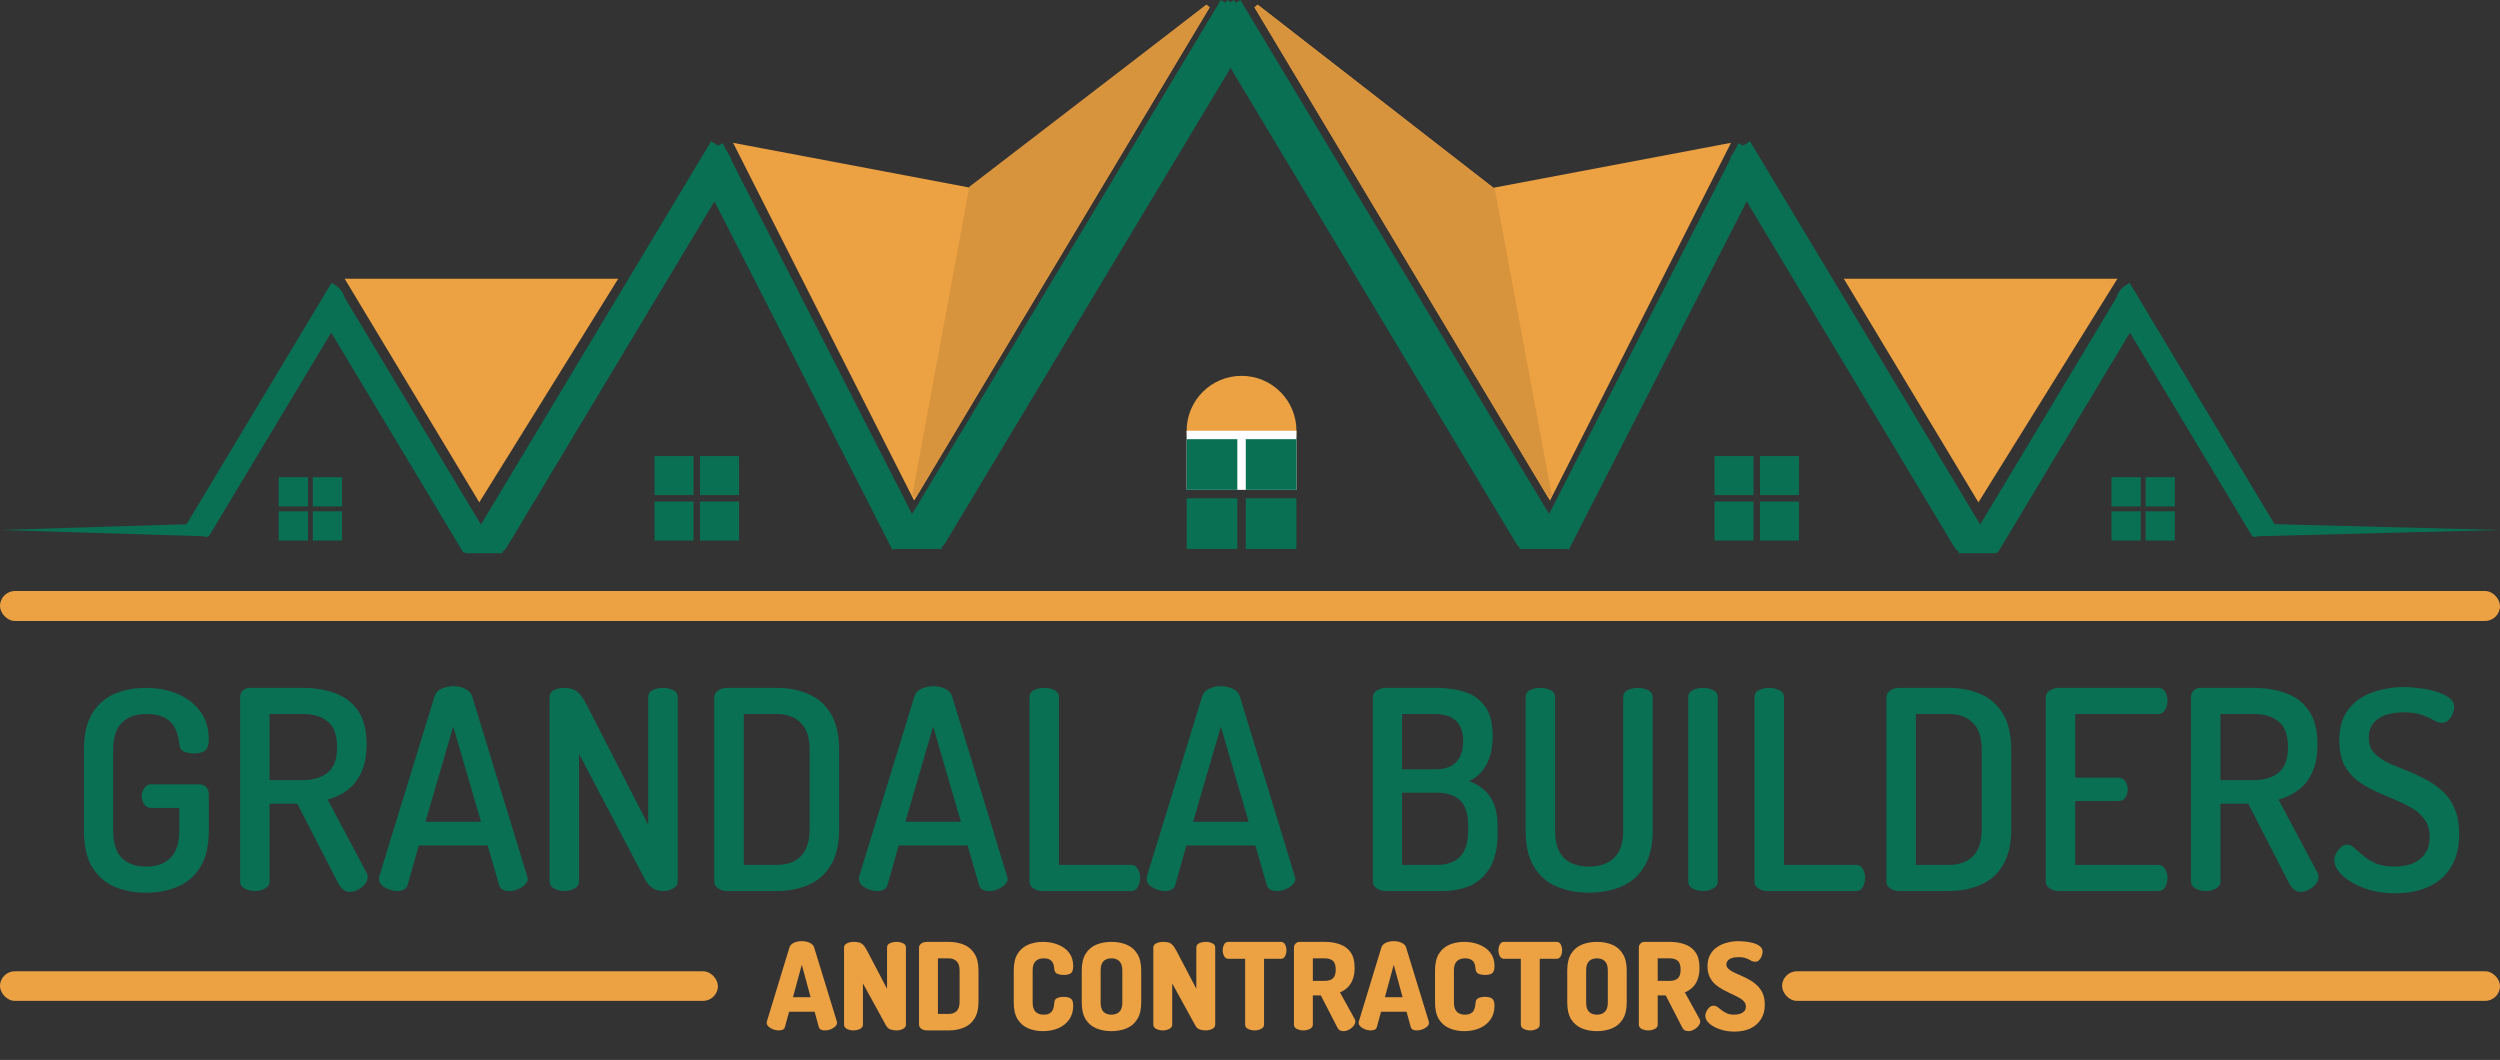 <svg width="592" height="251" viewBox="0 0 592 251" fill="none" xmlns="http://www.w3.org/2000/svg">
<rect x="0" y="0" width="592" height="251" fill="#333333" stroke="none"/>
<path d="M34.627 211.395C31.819 211.395 29.296 210.912 27.058 209.947C24.864 208.981 23.109 207.424 21.792 205.274C20.52 203.123 19.884 200.271 19.884 196.717V177.563C19.884 174.008 20.52 171.156 21.792 169.006C23.109 166.856 24.864 165.298 27.058 164.333C29.296 163.367 31.753 162.885 34.43 162.885C37.414 162.885 40.025 163.389 42.263 164.398C44.501 165.408 46.256 166.812 47.529 168.611C48.801 170.41 49.437 172.56 49.437 175.062C49.437 176.378 49.13 177.277 48.516 177.76C47.945 178.199 47.09 178.418 45.949 178.418C45.027 178.418 44.215 178.265 43.513 177.958C42.855 177.607 42.504 176.992 42.46 176.115C42.329 174.842 42.021 173.679 41.539 172.626C41.056 171.529 40.266 170.673 39.169 170.059C38.072 169.401 36.558 169.072 34.627 169.072C32.17 169.072 30.239 169.774 28.835 171.178C27.475 172.538 26.795 174.667 26.795 177.563V196.717C26.795 199.613 27.475 201.763 28.835 203.167C30.239 204.528 32.17 205.208 34.627 205.208C37.041 205.208 38.95 204.528 40.354 203.167C41.758 201.763 42.46 199.613 42.46 196.717V191.319H35.812C35.11 191.319 34.562 191.034 34.167 190.464C33.772 189.893 33.574 189.235 33.574 188.489C33.574 187.831 33.772 187.217 34.167 186.646C34.562 186.032 35.11 185.725 35.812 185.725H47.133C47.88 185.725 48.45 185.966 48.845 186.449C49.24 186.887 49.437 187.436 49.437 188.094V196.717C49.437 200.271 48.779 203.123 47.463 205.274C46.146 207.424 44.369 208.981 42.131 209.947C39.893 210.912 37.392 211.395 34.627 211.395ZM82.788 211.197C82.218 211.197 81.691 211 81.209 210.605C80.77 210.21 80.397 209.727 80.09 209.157L70.414 190.332H63.832V208.696C63.832 209.442 63.459 210.013 62.713 210.408C62.011 210.803 61.221 211 60.343 211C59.465 211 58.654 210.803 57.908 210.408C57.206 210.013 56.855 209.442 56.855 208.696V165.122C56.855 164.508 57.052 163.982 57.447 163.543C57.886 163.104 58.478 162.885 59.224 162.885H71.73C74.495 162.885 77.018 163.301 79.3 164.135C81.581 164.925 83.403 166.307 84.763 168.282C86.123 170.213 86.803 172.889 86.803 176.312C86.803 178.945 86.386 181.139 85.553 182.894C84.763 184.649 83.666 186.054 82.262 187.107C80.901 188.116 79.344 188.862 77.588 189.345L86.803 206.656C86.891 206.787 86.957 206.963 87.001 207.182C87.045 207.358 87.067 207.511 87.067 207.643C87.067 208.214 86.847 208.784 86.408 209.354C85.969 209.881 85.421 210.32 84.763 210.671C84.148 211.022 83.49 211.197 82.788 211.197ZM63.832 184.737H71.73C74.188 184.737 76.14 184.145 77.588 182.96C79.08 181.775 79.826 179.757 79.826 176.905C79.826 174.052 79.08 172.034 77.588 170.849C76.14 169.664 74.188 169.072 71.73 169.072H63.832V184.737ZM94.092 211C93.478 211 92.819 210.868 92.117 210.605C91.415 210.342 90.845 210.013 90.406 209.618C89.967 209.179 89.748 208.674 89.748 208.104C89.748 207.972 89.77 207.775 89.814 207.511L102.912 164.859C103.175 164.069 103.724 163.477 104.558 163.082C105.435 162.687 106.357 162.49 107.322 162.49C108.331 162.49 109.253 162.687 110.087 163.082C110.964 163.477 111.535 164.069 111.798 164.859L124.831 207.511C124.918 207.775 124.962 207.972 124.962 208.104C124.962 208.63 124.721 209.113 124.238 209.552C123.799 209.991 123.229 210.342 122.527 210.605C121.869 210.868 121.21 211 120.552 211C119.982 211 119.477 210.89 119.038 210.671C118.643 210.451 118.358 210.079 118.183 209.552L115.484 200.205H99.16L96.527 209.552C96.396 210.079 96.088 210.451 95.606 210.671C95.167 210.89 94.662 211 94.092 211ZM100.74 194.61H113.904L107.322 172.034L100.74 194.61ZM133.621 211C132.743 211 131.931 210.803 131.185 210.408C130.483 210.013 130.132 209.442 130.132 208.696V165.188C130.132 164.355 130.483 163.762 131.185 163.411C131.931 163.06 132.743 162.885 133.621 162.885C134.455 162.885 135.157 163.016 135.727 163.279C136.341 163.499 136.89 163.894 137.373 164.464C137.855 165.035 138.36 165.825 138.887 166.834L153.499 195.335V165.122C153.499 164.333 153.85 163.762 154.552 163.411C155.298 163.06 156.11 162.885 156.987 162.885C157.865 162.885 158.655 163.06 159.357 163.411C160.103 163.762 160.476 164.333 160.476 165.122V208.696C160.476 209.442 160.103 210.013 159.357 210.408C158.655 210.803 157.865 211 156.987 211C156.11 211 155.32 210.781 154.618 210.342C153.916 209.903 153.323 209.267 152.841 208.433L137.109 178.484V208.696C137.109 209.442 136.736 210.013 135.99 210.408C135.288 210.803 134.498 211 133.621 211ZM172.243 211C171.322 211 170.576 210.781 170.005 210.342C169.435 209.903 169.149 209.376 169.149 208.762V165.122C169.149 164.508 169.435 163.982 170.005 163.543C170.576 163.104 171.322 162.885 172.243 162.885H183.893C186.658 162.885 189.159 163.367 191.397 164.333C193.679 165.298 195.456 166.856 196.729 169.006C198.045 171.156 198.703 174.008 198.703 177.563V196.322C198.703 199.876 198.045 202.728 196.729 204.879C195.456 207.029 193.679 208.587 191.397 209.552C189.159 210.517 186.658 211 183.893 211H172.243ZM176.127 204.813H183.893C186.351 204.813 188.26 204.133 189.62 202.772C191.024 201.368 191.726 199.218 191.726 196.322V177.563C191.726 174.667 191.024 172.538 189.62 171.178C188.26 169.774 186.351 169.072 183.893 169.072H176.127V204.813ZM207.737 211C207.122 211 206.464 210.868 205.762 210.605C205.06 210.342 204.49 210.013 204.051 209.618C203.612 209.179 203.393 208.674 203.393 208.104C203.393 207.972 203.414 207.775 203.458 207.511L216.557 164.859C216.82 164.069 217.369 163.477 218.202 163.082C219.08 162.687 220.001 162.49 220.967 162.49C221.976 162.49 222.898 162.687 223.731 163.082C224.609 163.477 225.179 164.069 225.443 164.859L238.475 207.511C238.563 207.775 238.607 207.972 238.607 208.104C238.607 208.63 238.366 209.113 237.883 209.552C237.444 209.991 236.874 210.342 236.172 210.605C235.513 210.868 234.855 211 234.197 211C233.626 211 233.122 210.89 232.683 210.671C232.288 210.451 232.003 210.079 231.827 209.552L229.129 200.205H212.805L210.172 209.552C210.04 210.079 209.733 210.451 209.251 210.671C208.812 210.89 208.307 211 207.737 211ZM214.385 194.61H227.549L220.967 172.034L214.385 194.61ZM246.871 211C246.125 211 245.423 210.803 244.764 210.408C244.106 210.013 243.777 209.442 243.777 208.696V165.122C243.777 164.333 244.128 163.762 244.83 163.411C245.576 163.06 246.388 162.885 247.266 162.885C248.143 162.885 248.933 163.06 249.635 163.411C250.381 163.762 250.754 164.333 250.754 165.122V204.813H267.868C268.57 204.813 269.096 205.142 269.447 205.8C269.798 206.414 269.974 207.117 269.974 207.906C269.974 208.652 269.798 209.354 269.447 210.013C269.096 210.671 268.57 211 267.868 211H246.871ZM275.872 211C275.258 211 274.6 210.868 273.898 210.605C273.195 210.342 272.625 210.013 272.186 209.618C271.747 209.179 271.528 208.674 271.528 208.104C271.528 207.972 271.55 207.775 271.594 207.511L284.692 164.859C284.956 164.069 285.504 163.477 286.338 163.082C287.215 162.687 288.137 162.49 289.102 162.49C290.112 162.49 291.033 162.687 291.867 163.082C292.744 163.477 293.315 164.069 293.578 164.859L306.611 207.511C306.699 207.775 306.742 207.972 306.742 208.104C306.742 208.63 306.501 209.113 306.018 209.552C305.58 209.991 305.009 210.342 304.307 210.605C303.649 210.868 302.991 211 302.332 211C301.762 211 301.257 210.89 300.818 210.671C300.424 210.451 300.138 210.079 299.963 209.552L297.264 200.205H280.94L278.308 209.552C278.176 210.079 277.869 210.451 277.386 210.671C276.947 210.89 276.443 211 275.872 211ZM282.52 194.61H295.684L289.102 172.034L282.52 194.61ZM328.183 211C327.262 211 326.516 210.781 325.945 210.342C325.375 209.903 325.09 209.376 325.09 208.762V165.188C325.09 164.442 325.419 163.872 326.077 163.477C326.735 163.082 327.437 162.885 328.183 162.885H340.163C342.532 162.885 344.726 163.192 346.745 163.806C348.763 164.42 350.387 165.561 351.616 167.229C352.844 168.852 353.459 171.2 353.459 174.272C353.459 177.036 352.954 179.318 351.945 181.117C350.979 182.916 349.619 184.189 347.864 184.935C349.224 185.461 350.409 186.163 351.418 187.041C352.427 187.875 353.217 189.016 353.788 190.464C354.358 191.868 354.643 193.689 354.643 195.927V197.178C354.643 200.556 354.073 203.255 352.932 205.274C351.791 207.292 350.233 208.762 348.259 209.684C346.284 210.561 344.046 211 341.545 211H328.183ZM332.001 204.813H340.229C342.598 204.813 344.419 204.177 345.692 202.904C347.008 201.588 347.666 199.503 347.666 196.651V195.598C347.666 192.702 347.008 190.661 345.692 189.476C344.419 188.292 342.598 187.699 340.229 187.699H332.001V204.813ZM332.001 182.17H339.899C342.137 182.17 343.783 181.6 344.836 180.459C345.933 179.318 346.482 177.629 346.482 175.391C346.482 173.899 346.196 172.692 345.626 171.77C345.099 170.849 344.331 170.169 343.322 169.73C342.313 169.291 341.128 169.072 339.768 169.072H332.001V182.17ZM376.281 211.395C373.473 211.395 370.928 210.912 368.646 209.947C366.364 208.981 364.565 207.424 363.249 205.274C361.932 203.123 361.274 200.271 361.274 196.717V165.122C361.274 164.333 361.625 163.762 362.327 163.411C363.029 163.06 363.841 162.885 364.762 162.885C365.596 162.885 366.386 163.06 367.132 163.411C367.878 163.762 368.251 164.333 368.251 165.122V196.717C368.251 199.613 368.953 201.763 370.357 203.167C371.761 204.528 373.736 205.208 376.281 205.208C378.782 205.208 380.757 204.528 382.205 203.167C383.653 201.763 384.377 199.613 384.377 196.717V165.122C384.377 164.333 384.728 163.762 385.43 163.411C386.132 163.06 386.944 162.885 387.866 162.885C388.7 162.885 389.489 163.06 390.235 163.411C390.981 163.762 391.354 164.333 391.354 165.122V196.717C391.354 200.271 390.674 203.123 389.314 205.274C387.997 207.424 386.198 208.981 383.916 209.947C381.635 210.912 379.09 211.395 376.281 211.395ZM403.27 211C402.392 211 401.581 210.803 400.835 210.408C400.133 210.013 399.781 209.442 399.781 208.696V165.122C399.781 164.333 400.133 163.762 400.835 163.411C401.581 163.06 402.392 162.885 403.27 162.885C404.148 162.885 404.938 163.06 405.64 163.411C406.386 163.762 406.759 164.333 406.759 165.122V208.696C406.759 209.442 406.386 210.013 405.64 210.408C404.938 210.803 404.148 211 403.27 211ZM418.559 211C417.813 211 417.111 210.803 416.453 210.408C415.795 210.013 415.466 209.442 415.466 208.696V165.122C415.466 164.333 415.817 163.762 416.519 163.411C417.265 163.06 418.076 162.885 418.954 162.885C419.832 162.885 420.622 163.06 421.324 163.411C422.07 163.762 422.443 164.333 422.443 165.122V204.813H439.556C440.258 204.813 440.785 205.142 441.136 205.8C441.487 206.414 441.662 207.117 441.662 207.906C441.662 208.652 441.487 209.354 441.136 210.013C440.785 210.671 440.258 211 439.556 211H418.559ZM449.799 211C448.877 211 448.131 210.781 447.561 210.342C446.99 209.903 446.705 209.376 446.705 208.762V165.122C446.705 164.508 446.99 163.982 447.561 163.543C448.131 163.104 448.877 162.885 449.799 162.885H461.449C464.213 162.885 466.715 163.367 468.953 164.333C471.234 165.298 473.012 166.856 474.284 169.006C475.601 171.156 476.259 174.008 476.259 177.563V196.322C476.259 199.876 475.601 202.728 474.284 204.879C473.012 207.029 471.234 208.587 468.953 209.552C466.715 210.517 464.213 211 461.449 211H449.799ZM453.682 204.813H461.449C463.906 204.813 465.815 204.133 467.175 202.772C468.58 201.368 469.282 199.218 469.282 196.322V177.563C469.282 174.667 468.58 172.538 467.175 171.178C465.815 169.774 463.906 169.072 461.449 169.072H453.682V204.813ZM487.53 211C486.784 211 486.082 210.803 485.424 210.408C484.766 210.013 484.437 209.442 484.437 208.696V165.188C484.437 164.442 484.766 163.872 485.424 163.477C486.082 163.082 486.784 162.885 487.53 162.885H510.963C511.796 162.885 512.389 163.214 512.74 163.872C513.091 164.53 513.266 165.21 513.266 165.912C513.266 166.746 513.069 167.492 512.674 168.15C512.279 168.765 511.709 169.072 510.963 169.072H491.414V184.145H501.55C502.296 184.145 502.867 184.43 503.262 185.001C503.656 185.571 503.854 186.229 503.854 186.975C503.854 187.59 503.678 188.204 503.327 188.818C502.976 189.389 502.384 189.674 501.55 189.674H491.414V204.813H510.963C511.709 204.813 512.279 205.12 512.674 205.734C513.069 206.349 513.266 207.095 513.266 207.972C513.266 208.674 513.091 209.354 512.74 210.013C512.389 210.671 511.796 211 510.963 211H487.53ZM544.759 211.197C544.189 211.197 543.662 211 543.18 210.605C542.741 210.21 542.368 209.727 542.061 209.157L532.385 190.332H525.803V208.696C525.803 209.442 525.43 210.013 524.684 210.408C523.982 210.803 523.192 211 522.314 211C521.437 211 520.625 210.803 519.879 210.408C519.177 210.013 518.826 209.442 518.826 208.696V165.122C518.826 164.508 519.023 163.982 519.418 163.543C519.857 163.104 520.449 162.885 521.195 162.885H533.701C536.466 162.885 538.989 163.301 541.271 164.135C543.553 164.925 545.374 166.307 546.734 168.282C548.094 170.213 548.774 172.889 548.774 176.312C548.774 178.945 548.358 181.139 547.524 182.894C546.734 184.649 545.637 186.054 544.233 187.107C542.872 188.116 541.315 188.862 539.559 189.345L548.774 206.656C548.862 206.787 548.928 206.963 548.972 207.182C549.016 207.358 549.038 207.511 549.038 207.643C549.038 208.214 548.818 208.784 548.38 209.354C547.941 209.881 547.392 210.32 546.734 210.671C546.12 211.022 545.461 211.197 544.759 211.197ZM525.803 184.737H533.701C536.159 184.737 538.111 184.145 539.559 182.96C541.051 181.775 541.797 179.757 541.797 176.905C541.797 174.052 541.051 172.034 539.559 170.849C538.111 169.664 536.159 169.072 533.701 169.072H525.803V184.737ZM567.319 211.527C564.466 211.527 561.943 211.11 559.749 210.276C557.555 209.442 555.844 208.433 554.615 207.248C553.386 206.02 552.772 204.857 552.772 203.76C552.772 203.233 552.904 202.685 553.167 202.114C553.474 201.544 553.847 201.061 554.286 200.666C554.769 200.227 555.273 200.008 555.8 200.008C556.414 200.008 556.985 200.271 557.511 200.798C558.082 201.28 558.762 201.873 559.552 202.575C560.342 203.277 561.329 203.891 562.514 204.418C563.698 204.944 565.212 205.208 567.055 205.208C568.635 205.208 570.039 204.966 571.268 204.484C572.54 203.957 573.528 203.189 574.23 202.18C574.976 201.127 575.349 199.81 575.349 198.231C575.349 196.563 574.954 195.181 574.164 194.084C573.418 192.987 572.387 192.065 571.07 191.319C569.798 190.573 568.416 189.893 566.924 189.279C565.432 188.665 563.918 188.006 562.382 187.304C560.846 186.602 559.442 185.768 558.169 184.803C556.897 183.794 555.866 182.543 555.076 181.051C554.33 179.515 553.957 177.607 553.957 175.325C553.957 172.911 554.396 170.893 555.273 169.269C556.195 167.646 557.401 166.351 558.893 165.386C560.385 164.42 562.031 163.74 563.83 163.345C565.629 162.906 567.406 162.687 569.162 162.687C570.259 162.687 571.465 162.775 572.782 162.95C574.142 163.082 575.458 163.345 576.731 163.74C578.004 164.091 579.057 164.574 579.89 165.188C580.724 165.803 581.141 166.549 581.141 167.426C581.141 167.865 581.031 168.392 580.812 169.006C580.593 169.576 580.263 170.081 579.825 170.52C579.43 170.959 578.903 171.178 578.245 171.178C577.674 171.178 577.038 170.981 576.336 170.586C575.634 170.147 574.713 169.73 573.572 169.335C572.475 168.896 571.005 168.677 569.162 168.677C567.582 168.677 566.156 168.896 564.883 169.335C563.655 169.774 562.689 170.432 561.987 171.31C561.285 172.143 560.934 173.262 560.934 174.667C560.934 176.071 561.307 177.234 562.053 178.155C562.843 179.033 563.874 179.801 565.146 180.459C566.419 181.073 567.801 181.666 569.293 182.236C570.829 182.806 572.343 183.487 573.835 184.277C575.371 185.022 576.775 185.944 578.047 187.041C579.364 188.138 580.395 189.542 581.141 191.254C581.931 192.921 582.326 195.005 582.326 197.507C582.326 200.666 581.668 203.299 580.351 205.405C579.079 207.468 577.301 209.003 575.02 210.013C572.782 211.022 570.215 211.527 567.319 211.527Z" fill="#097054"/>
<path d="M184.417 244C184.015 244 183.585 243.924 183.126 243.771C182.686 243.598 182.313 243.379 182.008 243.111C181.702 242.824 181.549 242.509 181.549 242.165C181.549 242.107 181.568 242.002 181.606 241.849L186.94 224.355C187.093 223.858 187.456 223.485 188.03 223.237C188.604 222.988 189.215 222.864 189.865 222.864C190.535 222.864 191.146 222.988 191.701 223.237C192.275 223.485 192.638 223.858 192.791 224.355L198.154 241.849C198.192 242.002 198.211 242.107 198.211 242.165C198.211 242.509 198.058 242.824 197.752 243.111C197.446 243.379 197.073 243.598 196.634 243.771C196.194 243.924 195.764 244 195.343 244C194.98 244 194.664 243.943 194.397 243.828C194.148 243.694 193.976 243.474 193.881 243.168L192.905 239.583H186.854L185.879 243.168C185.803 243.474 185.631 243.694 185.363 243.828C185.095 243.943 184.78 244 184.417 244ZM187.772 236.142H191.959L189.865 228.456L187.772 236.142ZM202.108 244C201.553 244 201.037 243.885 200.559 243.656C200.1 243.426 199.871 243.082 199.871 242.623V224.412C199.871 223.934 200.1 223.59 200.559 223.38C201.037 223.151 201.553 223.036 202.108 223.036C202.643 223.036 203.083 223.084 203.427 223.179C203.79 223.256 204.115 223.447 204.402 223.753C204.708 224.059 205.042 224.565 205.406 225.273L210.052 234.134V224.384C210.052 223.906 210.281 223.562 210.74 223.351C211.218 223.141 211.734 223.036 212.288 223.036C212.843 223.036 213.35 223.141 213.808 223.351C214.286 223.562 214.525 223.906 214.525 224.384V242.623C214.525 243.082 214.286 243.426 213.808 243.656C213.35 243.885 212.843 244 212.288 244C211.772 244 211.294 243.924 210.855 243.771C210.415 243.618 210.061 243.293 209.793 242.795L204.344 232.873V242.623C204.344 243.082 204.105 243.426 203.628 243.656C203.169 243.885 202.662 244 202.108 244ZM219.577 244C218.984 244 218.506 243.866 218.143 243.598C217.799 243.331 217.627 243.015 217.627 242.652V224.384C217.627 224.02 217.799 223.705 218.143 223.437C218.506 223.17 218.984 223.036 219.577 223.036H224.653C225.972 223.036 227.167 223.256 228.238 223.695C229.309 224.135 230.15 224.852 230.762 225.846C231.393 226.841 231.708 228.16 231.708 229.804V237.232C231.708 238.876 231.393 240.195 230.762 241.189C230.15 242.184 229.309 242.901 228.238 243.34C227.167 243.78 225.972 244 224.653 244H219.577ZM222.101 240.1H224.653C225.456 240.1 226.087 239.87 226.546 239.411C227.005 238.933 227.234 238.207 227.234 237.232V229.804C227.234 228.829 227.005 228.112 226.546 227.653C226.087 227.175 225.456 226.936 224.653 226.936H222.101V240.1ZM246.938 244.172C245.695 244.172 244.548 243.952 243.496 243.512C242.445 243.073 241.603 242.356 240.972 241.362C240.361 240.367 240.055 239.048 240.055 237.404V229.804C240.055 228.16 240.361 226.841 240.972 225.846C241.603 224.852 242.445 224.135 243.496 223.695C244.548 223.256 245.695 223.036 246.938 223.036C248.314 223.036 249.538 223.265 250.609 223.724C251.698 224.164 252.559 224.804 253.19 225.646C253.821 226.487 254.136 227.519 254.136 228.743C254.136 229.603 253.954 230.177 253.591 230.464C253.228 230.731 252.664 230.865 251.899 230.865C251.306 230.865 250.79 230.77 250.35 230.578C249.93 230.387 249.7 230.033 249.662 229.517C249.662 229.326 249.633 229.087 249.576 228.8C249.538 228.513 249.442 228.227 249.289 227.94C249.136 227.653 248.888 227.414 248.544 227.223C248.199 227.032 247.722 226.936 247.11 226.936C246.288 226.936 245.647 227.175 245.188 227.653C244.748 228.112 244.529 228.829 244.529 229.804V237.404C244.529 238.379 244.758 239.105 245.217 239.583C245.676 240.042 246.316 240.272 247.138 240.272C247.712 240.272 248.161 240.176 248.486 239.985C248.83 239.794 249.079 239.555 249.232 239.268C249.385 238.962 249.49 238.647 249.547 238.322C249.605 237.997 249.643 237.691 249.662 237.404C249.7 236.869 249.93 236.515 250.35 236.343C250.79 236.152 251.297 236.056 251.87 236.056C252.654 236.056 253.228 236.199 253.591 236.486C253.954 236.754 254.136 237.318 254.136 238.178C254.136 239.44 253.821 240.52 253.19 241.419C252.559 242.318 251.698 243.006 250.609 243.484C249.538 243.943 248.314 244.172 246.938 244.172ZM263.185 244.172C261.866 244.172 260.671 243.952 259.6 243.512C258.548 243.073 257.707 242.356 257.076 241.362C256.464 240.367 256.159 239.048 256.159 237.404V229.804C256.159 228.16 256.464 226.841 257.076 225.846C257.707 224.852 258.548 224.135 259.6 223.695C260.671 223.256 261.866 223.036 263.185 223.036C264.504 223.036 265.699 223.256 266.77 223.695C267.84 224.135 268.682 224.852 269.293 225.846C269.924 226.841 270.24 228.16 270.24 229.804V237.404C270.24 239.048 269.924 240.367 269.293 241.362C268.682 242.356 267.84 243.073 266.77 243.512C265.699 243.952 264.504 244.172 263.185 244.172ZM263.185 240.272C263.988 240.272 264.619 240.042 265.078 239.583C265.536 239.125 265.766 238.398 265.766 237.404V229.804C265.766 228.81 265.536 228.083 265.078 227.624C264.619 227.166 263.988 226.936 263.185 226.936C262.382 226.936 261.751 227.166 261.292 227.624C260.852 228.083 260.632 228.81 260.632 229.804V237.404C260.632 238.398 260.852 239.125 261.292 239.583C261.751 240.042 262.382 240.272 263.185 240.272ZM275.345 244C274.79 244 274.274 243.885 273.796 243.656C273.337 243.426 273.108 243.082 273.108 242.623V224.412C273.108 223.934 273.337 223.59 273.796 223.38C274.274 223.151 274.79 223.036 275.345 223.036C275.88 223.036 276.32 223.084 276.664 223.179C277.027 223.256 277.352 223.447 277.639 223.753C277.945 224.059 278.28 224.565 278.643 225.273L283.289 234.134V224.384C283.289 223.906 283.518 223.562 283.977 223.351C284.455 223.141 284.971 223.036 285.526 223.036C286.08 223.036 286.587 223.141 287.046 223.351C287.524 223.562 287.763 223.906 287.763 224.384V242.623C287.763 243.082 287.524 243.426 287.046 243.656C286.587 243.885 286.08 244 285.526 244C285.01 244 284.532 243.924 284.092 243.771C283.652 243.618 283.298 243.293 283.031 242.795L277.582 232.873V242.623C277.582 243.082 277.343 243.426 276.865 243.656C276.406 243.885 275.899 244 275.345 244ZM297.087 244C296.533 244 296.017 243.885 295.539 243.656C295.08 243.426 294.85 243.082 294.85 242.623V227.051H290.893C290.472 227.051 290.138 226.85 289.889 226.449C289.66 226.028 289.545 225.55 289.545 225.015C289.545 224.537 289.65 224.087 289.86 223.667C290.071 223.246 290.415 223.036 290.893 223.036H303.282C303.76 223.036 304.104 223.246 304.314 223.667C304.525 224.087 304.63 224.537 304.63 225.015C304.63 225.55 304.515 226.028 304.286 226.449C304.056 226.85 303.722 227.051 303.282 227.051H299.324V242.623C299.324 243.082 299.085 243.426 298.607 243.656C298.149 243.885 297.642 244 297.087 244ZM318.137 244.172C317.851 244.172 317.573 244.115 317.306 244C317.057 243.866 316.856 243.646 316.703 243.34L312.774 235.712H310.882V242.623C310.882 243.082 310.643 243.426 310.165 243.656C309.706 243.885 309.199 244 308.645 244C308.09 244 307.574 243.885 307.096 243.656C306.637 243.426 306.408 243.082 306.408 242.623V224.384C306.408 224.02 306.532 223.705 306.781 223.437C307.029 223.17 307.364 223.036 307.784 223.036H313.721C315.04 223.036 316.226 223.227 317.277 223.609C318.348 223.973 319.199 224.604 319.829 225.502C320.46 226.382 320.776 227.605 320.776 229.173C320.776 230.244 320.623 231.171 320.317 231.955C320.03 232.72 319.619 233.351 319.084 233.848C318.568 234.345 317.975 234.727 317.306 234.995L320.805 241.333C320.862 241.409 320.9 241.495 320.919 241.591C320.938 241.687 320.948 241.773 320.948 241.849C320.948 242.212 320.805 242.576 320.518 242.939C320.231 243.302 319.868 243.598 319.428 243.828C319.007 244.057 318.577 244.172 318.137 244.172ZM310.882 232.27H313.721C314.524 232.27 315.155 232.079 315.614 231.697C316.073 231.295 316.302 230.597 316.302 229.603C316.302 228.59 316.073 227.892 315.614 227.51C315.155 227.127 314.524 226.936 313.721 226.936H310.882V232.27ZM324.59 244C324.188 244 323.758 243.924 323.299 243.771C322.859 243.598 322.487 243.379 322.181 243.111C321.875 242.824 321.722 242.509 321.722 242.165C321.722 242.107 321.741 242.002 321.779 241.849L327.113 224.355C327.266 223.858 327.63 223.485 328.203 223.237C328.777 222.988 329.389 222.864 330.039 222.864C330.708 222.864 331.32 222.988 331.874 223.237C332.448 223.485 332.811 223.858 332.964 224.355L338.327 241.849C338.365 242.002 338.384 242.107 338.384 242.165C338.384 242.509 338.231 242.824 337.925 243.111C337.619 243.379 337.247 243.598 336.807 243.771C336.367 243.924 335.937 244 335.516 244C335.153 244 334.838 243.943 334.57 243.828C334.321 243.694 334.149 243.474 334.054 243.168L333.079 239.583H327.027L326.052 243.168C325.976 243.474 325.804 243.694 325.536 243.828C325.268 243.943 324.953 244 324.59 244ZM327.945 236.142H332.132L330.039 228.456L327.945 236.142ZM346.697 244.172C345.455 244.172 344.307 243.952 343.256 243.512C342.204 243.073 341.363 242.356 340.732 241.362C340.12 240.367 339.814 239.048 339.814 237.404V229.804C339.814 228.16 340.12 226.841 340.732 225.846C341.363 224.852 342.204 224.135 343.256 223.695C344.307 223.256 345.455 223.036 346.697 223.036C348.074 223.036 349.297 223.265 350.368 223.724C351.458 224.164 352.318 224.804 352.949 225.646C353.58 226.487 353.896 227.519 353.896 228.743C353.896 229.603 353.714 230.177 353.351 230.464C352.987 230.731 352.423 230.865 351.659 230.865C351.066 230.865 350.55 230.77 350.11 230.578C349.689 230.387 349.46 230.033 349.422 229.517C349.422 229.326 349.393 229.087 349.336 228.8C349.297 228.513 349.202 228.227 349.049 227.94C348.896 227.653 348.647 227.414 348.303 227.223C347.959 227.032 347.481 226.936 346.869 226.936C346.047 226.936 345.407 227.175 344.948 227.653C344.508 228.112 344.288 228.829 344.288 229.804V237.404C344.288 238.379 344.518 239.105 344.977 239.583C345.435 240.042 346.076 240.272 346.898 240.272C347.472 240.272 347.921 240.176 348.246 239.985C348.59 239.794 348.839 239.555 348.992 239.268C349.145 238.962 349.25 238.647 349.307 238.322C349.364 237.997 349.403 237.691 349.422 237.404C349.46 236.869 349.689 236.515 350.11 236.343C350.55 236.152 351.056 236.056 351.63 236.056C352.414 236.056 352.987 236.199 353.351 236.486C353.714 236.754 353.896 237.318 353.896 238.178C353.896 239.44 353.58 240.52 352.949 241.419C352.318 242.318 351.458 243.006 350.368 243.484C349.297 243.943 348.074 244.172 346.697 244.172ZM362.371 244C361.816 244 361.3 243.885 360.822 243.656C360.363 243.426 360.134 243.082 360.134 242.623V227.051H356.176C355.756 227.051 355.421 226.85 355.172 226.449C354.943 226.028 354.828 225.55 354.828 225.015C354.828 224.537 354.934 224.087 355.144 223.667C355.354 223.246 355.698 223.036 356.176 223.036H368.565C369.043 223.036 369.388 223.246 369.598 223.667C369.808 224.087 369.913 224.537 369.913 225.015C369.913 225.55 369.799 226.028 369.569 226.449C369.34 226.85 369.005 227.051 368.565 227.051H364.608V242.623C364.608 243.082 364.369 243.426 363.891 243.656C363.432 243.885 362.925 244 362.371 244ZM378.152 244.172C376.833 244.172 375.638 243.952 374.567 243.512C373.516 243.073 372.674 242.356 372.043 241.362C371.432 240.367 371.126 239.048 371.126 237.404V229.804C371.126 228.16 371.432 226.841 372.043 225.846C372.674 224.852 373.516 224.135 374.567 223.695C375.638 223.256 376.833 223.036 378.152 223.036C379.471 223.036 380.666 223.256 381.737 223.695C382.808 224.135 383.649 224.852 384.261 225.846C384.892 226.841 385.207 228.16 385.207 229.804V237.404C385.207 239.048 384.892 240.367 384.261 241.362C383.649 242.356 382.808 243.073 381.737 243.512C380.666 243.952 379.471 244.172 378.152 244.172ZM378.152 240.272C378.955 240.272 379.586 240.042 380.045 239.583C380.504 239.125 380.733 238.398 380.733 237.404V229.804C380.733 228.81 380.504 228.083 380.045 227.624C379.586 227.166 378.955 226.936 378.152 226.936C377.349 226.936 376.718 227.166 376.259 227.624C375.82 228.083 375.6 228.81 375.6 229.804V237.404C375.6 238.398 375.82 239.125 376.259 239.583C376.718 240.042 377.349 240.272 378.152 240.272ZM399.805 244.172C399.518 244.172 399.241 244.115 398.973 244C398.725 243.866 398.524 243.646 398.371 243.34L394.442 235.712H392.549V242.623C392.549 243.082 392.31 243.426 391.832 243.656C391.373 243.885 390.867 244 390.312 244C389.758 244 389.241 243.885 388.763 243.656C388.305 243.426 388.075 243.082 388.075 242.623V224.384C388.075 224.02 388.199 223.705 388.448 223.437C388.697 223.17 389.031 223.036 389.452 223.036H395.388C396.707 223.036 397.893 223.227 398.944 223.609C400.015 223.973 400.866 224.604 401.497 225.502C402.128 226.382 402.443 227.605 402.443 229.173C402.443 230.244 402.29 231.171 401.984 231.955C401.698 232.72 401.286 233.351 400.751 233.848C400.235 234.345 399.642 234.727 398.973 234.995L402.472 241.333C402.529 241.409 402.567 241.495 402.587 241.591C402.606 241.687 402.615 241.773 402.615 241.849C402.615 242.212 402.472 242.576 402.185 242.939C401.898 243.302 401.535 243.598 401.095 243.828C400.675 244.057 400.244 244.172 399.805 244.172ZM392.549 232.27H395.388C396.191 232.27 396.822 232.079 397.281 231.697C397.74 231.295 397.969 230.597 397.969 229.603C397.969 228.59 397.74 227.892 397.281 227.51C396.822 227.127 396.191 226.936 395.388 226.936H392.549V232.27ZM410.731 244.287C409.488 244.287 408.341 244.105 407.289 243.742C406.238 243.379 405.397 242.92 404.766 242.365C404.135 241.792 403.819 241.189 403.819 240.559C403.819 240.234 403.905 239.889 404.077 239.526C404.25 239.144 404.479 238.819 404.766 238.551C405.072 238.283 405.406 238.15 405.769 238.15C406.114 238.15 406.429 238.255 406.716 238.465C407.022 238.675 407.347 238.924 407.691 239.211C408.054 239.497 408.465 239.746 408.924 239.956C409.402 240.167 409.976 240.272 410.645 240.272C411.085 240.272 411.515 240.214 411.935 240.1C412.375 239.966 412.729 239.765 412.997 239.497C413.283 239.211 413.427 238.838 413.427 238.379C413.427 237.882 413.264 237.461 412.939 237.117C412.614 236.754 412.174 236.429 411.62 236.142C411.085 235.855 410.492 235.568 409.842 235.282C409.211 234.976 408.57 234.651 407.92 234.307C407.27 233.943 406.668 233.523 406.114 233.045C405.578 232.548 405.148 231.955 404.823 231.267C404.498 230.578 404.336 229.756 404.336 228.8C404.336 227.73 404.546 226.821 404.966 226.076C405.387 225.311 405.951 224.699 406.659 224.24C407.366 223.762 408.15 223.418 409.01 223.208C409.89 222.978 410.779 222.864 411.677 222.864C412.06 222.864 412.566 222.892 413.197 222.95C413.828 223.007 414.459 223.122 415.09 223.294C415.74 223.466 416.285 223.724 416.725 224.068C417.165 224.393 417.384 224.833 417.384 225.387C417.384 225.636 417.317 225.951 417.184 226.334C417.069 226.697 416.878 227.022 416.61 227.309C416.362 227.596 416.027 227.739 415.606 227.739C415.262 227.739 414.937 227.653 414.631 227.481C414.344 227.29 413.972 227.108 413.513 226.936C413.073 226.745 412.461 226.649 411.677 226.649C411.008 226.649 410.454 226.735 410.014 226.907C409.593 227.06 409.287 227.271 409.096 227.538C408.905 227.787 408.809 228.064 408.809 228.37C408.809 228.772 408.972 229.125 409.297 229.431C409.622 229.718 410.052 229.995 410.588 230.263C411.142 230.511 411.735 230.779 412.366 231.066C413.016 231.334 413.666 231.659 414.316 232.041C414.966 232.404 415.559 232.844 416.094 233.36C416.648 233.876 417.088 234.507 417.413 235.253C417.738 235.999 417.901 236.888 417.901 237.92C417.901 239.297 417.585 240.463 416.954 241.419C416.342 242.356 415.501 243.073 414.43 243.57C413.36 244.048 412.127 244.287 410.731 244.287Z" fill="#ECA143"/>
<path d="M0 125.5L47.969 124.032C48.533 124.014 49 124.467 49 125.031V125.969C49 126.533 48.533 126.986 47.969 126.968L0 125.5Z" fill="#097054"/>
<path d="M44 124.434L78.501 67L79.359 67.515C81.726 68.937 82.492 72.009 81.07 74.376L49.658 126.667C49.374 127.14 48.76 127.293 48.286 127.009L44 124.434Z" fill="#097054"/>
<path d="M119 131H110V126H119V131Z" fill="#097054"/>
<path d="M223 130H211.5V126H223V130Z" fill="#097054"/>
<path d="M80.456 68.541L115.728 127.267L109.728 130.871L77.03 76.432C75.608 74.065 76.374 70.993 78.742 69.571L80.456 68.541Z" fill="#097054"/>
<path d="M112 127.359L168.394 33.467L170.966 35.011C173.333 36.433 174.1 39.505 172.678 41.872L119.888 129.764C119.319 130.711 118.09 131.017 117.144 130.448L112 127.359Z" fill="#097054"/>
<path d="M171.132 33.917L218.459 126.574L211.334 130.213L166.282 42.009C165.026 39.55 166.001 36.538 168.46 35.282L171.132 33.917Z" fill="#097054"/>
<path d="M214.918 125.944L290.563 3.14073e-05L293.992 2.06C296.36 3.481 297.126 6.553 295.704 8.92L223.664 128.864C223.095 129.811 221.866 130.117 220.919 129.548L214.918 125.944Z" fill="#097054"/>
<path d="M293.715 0L368.8 125.011L361.085 129.645L288.574 8.92C287.153 6.553 287.919 3.481 290.286 2.06L293.715 0Z" fill="#097054"/>
<path d="M592 125.5L535.026 124.027C534.464 124.012 534 124.464 534 125.026V125.974C534 126.536 534.464 126.988 535.026 126.973L592 125.5Z" fill="#097054"/>
<path d="M538.8 124.434L504.298 67L503.441 67.515C501.074 68.937 500.308 72.009 501.73 74.376L533.142 126.667C533.426 127.14 534.04 127.293 534.514 127.009L538.8 124.434Z" fill="#097054"/>
<path d="M463.8 131H472.8V126H463.8V131Z" fill="#097054"/>
<path d="M359.8 130H371.3V126H359.8V130Z" fill="#097054"/>
<path d="M502.344 68.541L467.071 127.267L473.072 130.871L505.77 76.432C507.192 74.065 506.425 70.993 504.058 69.571L502.344 68.541Z" fill="#097054"/>
<path d="M470.8 127.359L414.406 33.467L411.834 35.011C409.467 36.433 408.7 39.505 410.122 41.872L462.912 129.764C463.481 130.711 464.709 131.017 465.656 130.448L470.8 127.359Z" fill="#097054"/>
<path d="M411.668 33.917L364.341 126.574L371.465 130.213L416.518 42.009C417.774 39.55 416.799 36.538 414.34 35.282L411.668 33.917Z" fill="#097054"/>
<path d="M367.881 125.944L292.236 3.14073e-05L288.807 2.06C286.44 3.481 285.674 6.553 287.095 8.92L359.136 128.864C359.705 129.811 360.934 130.117 361.881 129.548L367.881 125.944Z" fill="#097054"/>
<path d="M289.084 0L214 125.011L221.715 129.645L294.225 8.92C295.647 6.553 294.881 3.481 292.514 2.06L289.084 0Z" fill="#097054"/>
<rect y="139.952" width="592" height="7.096" rx="3.548" fill="#ECA143"/>
<rect y="230" width="170" height="7" rx="3.5" fill="#ECA143"/>
<rect x="422" y="230" width="170" height="7" rx="3.5" fill="#ECA143"/>
<path d="M307 102C307 109.18 301.18 115 294 115C286.82 115 281 109.18 281 102C281 94.82 286.82 89 294 89C301.18 89 307 94.82 307 102Z" fill="#ECA143"/>
<rect x="281" y="102" width="26" height="14" fill="white"/>
<rect x="281" y="104" width="12" height="12" fill="#097054"/>
<rect x="281" y="118" width="12" height="12" fill="#097054"/>
<rect x="295" y="104" width="12" height="12" fill="#097054"/>
<rect x="295" y="118" width="12" height="12" fill="#097054"/>
<rect x="155" y="108" width="9.231" height="9.231" fill="#097054"/>
<rect x="155" y="118.769" width="9.231" height="9.231" fill="#097054"/>
<rect x="165.769" y="108" width="9.231" height="9.231" fill="#097054"/>
<rect x="165.769" y="118.769" width="9.231" height="9.231" fill="#097054"/>
<rect x="406" y="108" width="9.231" height="9.231" fill="#097054"/>
<rect x="406" y="118.769" width="9.231" height="9.231" fill="#097054"/>
<rect x="416.769" y="108" width="9.231" height="9.231" fill="#097054"/>
<rect x="416.769" y="118.769" width="9.231" height="9.231" fill="#097054"/>
<rect x="66" y="113" width="6.923" height="6.923" fill="#097054"/>
<rect x="66" y="121.077" width="6.923" height="6.923" fill="#097054"/>
<rect x="74.077" y="113" width="6.923" height="6.923" fill="#097054"/>
<rect x="74.077" y="121.077" width="6.923" height="6.923" fill="#097054"/>
<rect x="500" y="113" width="6.923" height="6.923" fill="#097054"/>
<rect x="500" y="121.077" width="6.923" height="6.923" fill="#097054"/>
<rect x="508.077" y="113" width="6.923" height="6.923" fill="#097054"/>
<rect x="508.077" y="121.077" width="6.923" height="6.923" fill="#097054"/>
<path d="M113.5 118L82.5 66.5H145.5L113.5 118Z" fill="#ECA143" stroke="#ECA143"/>
<path d="M468.5 118L437.5 66.5H500.5L468.5 118Z" fill="#ECA143" stroke="#ECA143"/>
<path d="M216.5 117.5L174.5 34.5L230 45L286 1.5L216.5 117.5Z" fill="#ECA143" stroke="#ECA143"/>
<path d="M367 117.5L409 34.5L353.5 45L297.5 1.5L367 117.5Z" fill="#ECA143" stroke="#ECA143"/>
<path d="M216.5 117.5L286 1.5L230 44.5L216.5 117.5Z" fill="#D8933D" stroke="#D8933D"/>
<path d="M367 117.5L297.5 1.5L353.5 45L367 117.5Z" fill="#D8933D" stroke="#D8933D"/>
</svg>
